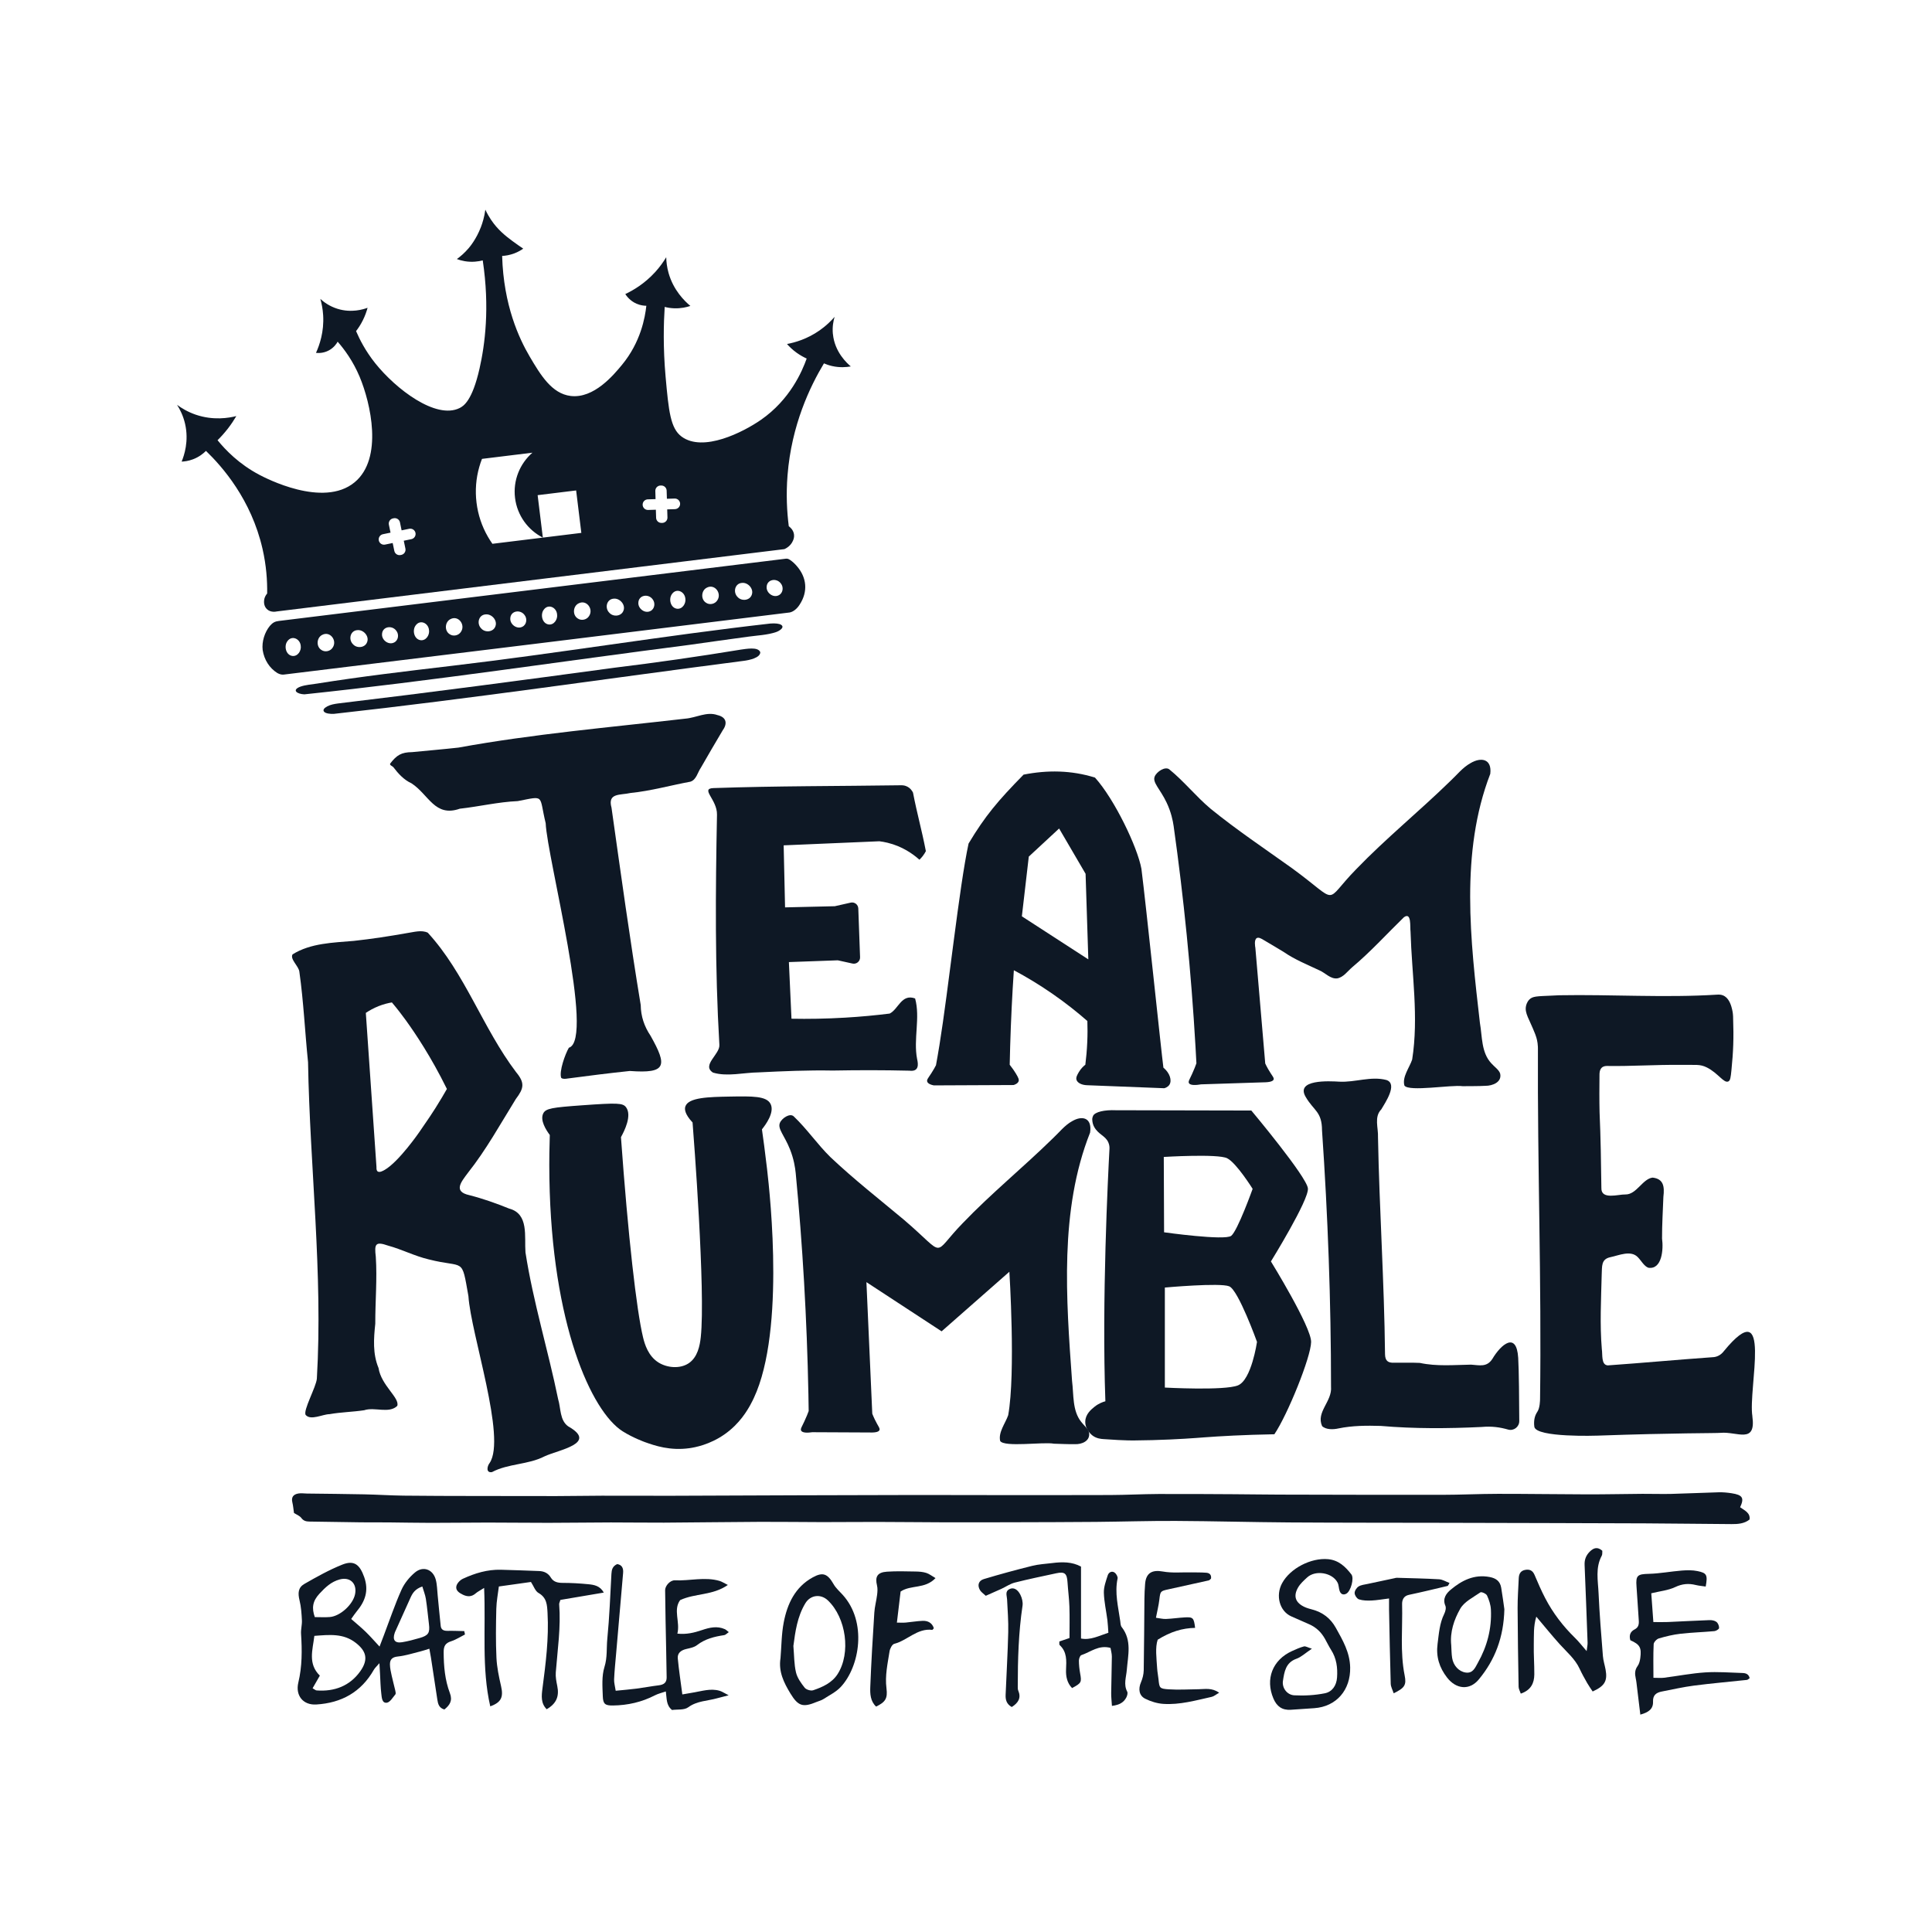 <?xml version="1.0" encoding="UTF-8"?>
<svg id="Layer_1" data-name="Layer 1" xmlns="http://www.w3.org/2000/svg" viewBox="0 0 1080 1080">
  <defs>
    <style>
      .cls-1 {
        fill: #0e1825;
        stroke-width: 0px;
      }
    </style>
  </defs>
  <g>
    <path class="cls-1" d="M650.35,596.8c-1.16-8.64-9.8-91.7-12.29-111.14-2.23-12.19-15.09-38.94-25.95-50.98-13.4-4.18-26.7-4.26-39.92-1.66-14.31,14.56-21.52,23.12-30.75,38.52-5.21,23.95-11.28,81.9-16.29,112.72-.77,4.75-1.46,8.64-1.93,11.2-.57,1.11-1.43,2.68-2.61,4.5-1.68,2.6-2.61,3.54-2.31,4.61.13.45.65,1.56,3.71,2.17,14.86-.07,29.71-.13,44.57-.2.68-.2,2.41-.8,2.86-2.2.22-.71.09-1.54-1.62-4.32-.77-1.25-1.88-2.93-3.39-4.82.07-3.45.16-6.92.26-10.41.43-14.43,1.12-28.58,2.06-42.42,6.74,3.6,14.11,7.98,21.78,13.31,7.34,5.1,13.77,10.22,19.31,15.08.13,3.69.13,7.66-.06,11.87-.2,4.49-.58,8.69-1.07,12.56-.99.77-2.47,2.12-3.68,4.2-.85,1.47-1.65,2.88-1.28,4.18.5,1.76,2.87,2.95,5.81,3.07,14.43.56,28.86,1.12,43.29,1.69,1.89-.56,2.63-1.57,2.89-2,1.44-2.34.29-6.45-3.4-9.52ZM608.37,536.29l-37.14-24.06,3.87-33.38,16.95-15.71,14.8,25.32,1.53,47.83Z"/>
    <path class="cls-1" d="M849.28,794.38c.01,3.25-3.09,5.64-6.22,4.76-4.54-1.28-8.94-1.98-14.92-1.45-18.77.9-37.55,1.02-56.27-.59-7.92-.24-15.86-.2-23.66,1.4-2.92.67-7.03.76-9.15-1.31-3.51-7.92,5.71-13.72,4.99-22.02-.01-47.76-1.75-95.6-5.03-143.25-.04-10.61-4.57-10.92-9.07-18.62-6.05-10.06,13.13-8.97,18.79-8.64,8.79.47,17.63-3.22,26.29-.93,6.51,2.17-.75,12.78-2.86,16.39-4.18,4.25-1.62,10.32-1.86,15.67.76,40.46,3.5,80.8,3.93,121.28.08,3.51,1.57,4.86,5.04,4.69,4.99.05,9.63-.12,14.41.11,9.46,2.04,19.09,1.13,28.66.97,4.77.34,8.76,1.54,11.85-3.14,4.96-8.36,13.56-15.5,14.48-.69.42,6.44.56,25.2.6,35.37Z"/>
    <path class="cls-1" d="M979.57,791.67c2.23,15.83-8.59,8.43-17.76,9.3-2.73.26-24.7,0-68.83,1.56,0,0-34.32,1.22-35.28-4.97-.28-1.84-.04-3.7-.04-3.7.2-1.54.63-2.6.76-2.91.4-.94.83-1.55.97-1.76,1.45-2.19,1.5-6.35,1.51-7.15.89-65.27-1.5-130.55-1.19-195.83,0-.24.02-1.49-.21-3.15-.34-2.45-1.03-4.23-1.33-5.01-3.25-8.35-6.04-11.7-5.1-15.79.1-.45.5-2.1,1.77-3.44,1.85-1.96,4.25-1.89,12.53-2.26,1.38-.06,2.76-.17,4.15-.2,29.49-.53,59.03,1.5,88.47-.35.67-.04,2.46-.17,4.18.94,2.76,1.79,3.72,5.76,4.09,7.32.46,1.91.52,3.43.54,3.89.44,12.74.11,19.61-.91,29.98-.42,4.25-.64,5.83-1.72,6.38-2.46,1.25-5.74-4.66-12.02-7.8-3.93-1.96-6.04-1.34-15.18-1.44-13.52-.15-27.04.82-40.56.6-.53,0-2.05-.04-3.11,1.05-1.23,1.26-1.18,3.34-1.18,4.05-.07,6.96-.11,13.91.05,20.86.63,14.05.83,28.19,1.01,42.26-.21,6.8,9.53,3.47,13.43,3.61,6.2.12,9.57-8.73,15.18-9.42,6.06.67,6.77,4.85,6.05,10.73-.28,7.75-.78,15.57-.75,23.34.84,6.02-.01,17.45-7.64,16.32-2.37-.81-4.07-4.07-5.88-5.88-3.91-4.14-10.68-1-15.27-.05-5.39,1.1-4.69,5.1-4.95,9.91-.33,13.82-1.09,27.67.07,41.46.5,3.04-.47,8.91,3.35,9.14,19.49-1.37,39.01-3.2,58.51-4.57,2.5-.05,4.77-1.28,6.36-3.39,27.69-33.73,13.43,20.98,15.95,36.38Z"/>
    <path class="cls-1" d="M172.19,593.7c-1.72-16.77-2.48-33.79-4.84-50.45-.27-3.07-5.37-7.04-3.82-9.74,10.12-6.34,22.7-6.54,34.27-7.55,9.97-1.08,19.88-2.61,29.75-4.36,3.72-.53,8.04-1.9,11.57-.23,20.85,22.68,30.77,53.42,49.38,77.97,5.03,6.04,4.35,9.07-.16,15.03-8.65,13.97-16.54,28.35-26.78,41.27-3.75,5.05-8.39,10.45.81,12.46,7.6,1.94,15.03,4.59,22.29,7.52,11.09,2.93,8.41,15.66,9.08,24.46,4.31,27.73,12.61,54.54,18.26,82.06,1.56,5.11.85,11.75,5.59,15.18,16.94,9.57-5.27,13.08-13.17,16.78-9.23,4.76-20.29,3.96-29.4,8.81-3.48.6-2.75-3.31-1.31-5.1,9.45-13.99-10.51-72.11-11.86-93.26-3.95-22.34-1.94-15.38-22.22-20.55-7.81-1.84-14.99-5.6-22.68-7.69-7.2-2.52-7.72-.85-6.88,6.23.82,12.46-.33,24.96-.29,37.44-.89,8.37-1.49,16.76,1.82,24.74,1.47,9.73,12.01,16.74,10.46,21.18-4.65,4.5-12.65.45-18.49,2.43-6.38.97-12.96,1.05-19.35,2.19-3.85.03-10.47,3.69-13.33.47-1.67-2.36,5.86-15.7,6.23-20.31,3.45-58.96-3.91-118.06-4.93-176.99ZM219.08,560.36c-2.05.35-4.58.95-7.35,2.04-3,1.18-5.41,2.59-7.23,3.82,1.99,28.75,3.98,57.51,5.96,86.26-.05.74-.02,1.86.66,2.36,1.07.78,3.1-.39,3.93-.87,7.94-4.58,19.32-21.09,19.32-21.09,5.54-8.04,7.06-10.3,9.07-13.5,2.68-4.25,4.82-7.91,6.38-10.65-4.59-9.33-9.06-17.12-12.86-23.26-7.84-12.69-14.15-20.55-15.62-22.36-.94-1.16-1.73-2.1-2.28-2.76Z"/>
    <path class="cls-1" d="M419.61,785.06c-1.86,3.35-6.07,10.77-14.57,16.73-8.28,5.8-16.46,7.3-19.64,7.75-10.81,1.51-19.25-1.38-24.85-3.38,0,0-6.68-2.38-12.49-6.06-17.43-11.04-39.6-59.65-40.94-141.39-.17-10.47.04-18.98.22-24.24-2.18-2.93-5.51-8.23-3.69-12.01,1.39-2.89,5.08-3.39,21.85-4.6,19.65-1.41,22.7-1.31,24.49,1.13,3.39,4.62-.97,13.27-2.87,16.68,3.99,55.48,8.72,96.9,12.36,111.95.91,3.76,2.87,10.47,8.7,14.07,4.81,2.97,11.9,3.6,16.74.42,5.05-3.32,6.31-9.92,6.82-14.66,2.74-25.53-4.02-112.76-4.59-119.99-4.58-4.88-4.46-7.6-4.04-8.91,1.65-5.14,13.31-5.35,24.73-5.56,12.79-.23,20.75-.38,22.96,4.21,2.25,4.67-2.78,11.52-4.87,14.11.65,4.53,1.73,12.34,2.85,22.04,1.78,15.43,10.59,96-9.19,131.71Z"/>
    <path class="cls-1" d="M511.55,558.14c3,10.78-1.06,22.8,1.12,33.87.73,3.14,1.03,7.17-4.3,6.51-14.61-.35-28.38-.34-42.83-.08-13.85-.26-27.69.35-41.52,1.03-8.31.09-17.47,2.53-25.45.12-6.57-4.15,4.05-10.29,3.56-15.6-2.52-42.84-2.17-85.64-1.33-128.59.17-8.49-9.59-14.59-1.95-14.86,35.09-1.22,70.21-1.06,105.32-1.58.64.02,1.49.13,2.39.49,2.47.97,3.52,3.02,3.81,3.62,2.4,12.39,4.79,20.34,7.19,32.72-.39.76-.9,1.64-1.6,2.56-.68.91-1.38,1.65-2,2.24-3.68-3.29-9.59-7.5-17.83-9.49-1.58-.38-3.11-.65-4.56-.83-17.83.76-35.67,1.52-53.5,2.28.26,11.56.52,23.12.78,34.68,9.27-.22,18.53-.43,27.8-.65,2.97-.67,5.93-1.34,8.9-2.01,2.13-.48,4.16,1.09,4.24,3.27.33,9.09.66,18.18.99,27.27.08,2.27-2,4.01-4.23,3.52-2.74-.6-5.47-1.21-8.21-1.81-9.12.33-18.23.66-27.35.99.48,10.55.96,21.11,1.45,31.66,9.3.18,19.33.03,30.01-.6,8.8-.52,17.11-1.31,24.88-2.28,4.93-2.45,6.57-11.23,14.23-8.45Z"/>
    <path class="cls-1" d="M313.72,602.55c-1.31-3.57,2.27-13.43,4.28-16.86,14.77-4.4-12.2-106.42-12.96-125.52-3.91-15.99-.13-15.33-15.62-12.35-10.88.47-21.57,3.05-32.38,4.25-14.01,4.91-17.31-7.84-26.96-14.16-4.31-1.96-7.49-5.48-10.22-9.09-.61-.63-2.23-1.1-1.73-2,3.65-4.73,6.19-6.3,12.26-6.38,8.62-.85,17.26-1.57,25.88-2.53,42-7.66,84.4-11.27,126.81-16.18,6.09-.47,11.99-4.13,17.96-2,5.14,1.2,5.73,4.76,2.83,8.74-4.09,6.87-8.1,13.74-12.07,20.67-1.83,2.61-2.51,6.75-5.85,7.82-11.1,2.05-22.14,5.19-33.44,6.31-5.72,1.34-13.03-.22-10.67,8.25,5.21,36.81,10.27,73.65,16.33,110.32.08,6.33,1.99,11.96,5.52,17.2,9.43,16.78,8.96,21.17-11.59,19.64-11.75,1.23-23,2.66-34.81,4.22-1.1.19-2.79.38-3.53-.36Z"/>
    <path class="cls-1" d="M699.48,620.79s-50.45-.11-75.67-.16c-6.42-.28-11.67.93-12.76,3.11-.23.47-.5,1.27-.48,2.03.05,1.7.46,3.06,1.09,4.2,2.36,4.28,6.17,4.83,7.86,8.55.67,1.48.72,2.8.68,3.63-.83,15.57-4.33,84.5-2.29,141.17-1.45.39-3.77,1.22-6.07,3.07-1.85,1.49-5.04,4.08-5.17,8.22-.14,4.76,3.89,7.75,4.18,7.96,2.21,1.59,4.55,1.79,5.95,1.89,12.96.95,17.69.75,17.69.75,2.2-.02,5.57-.06,9.67-.17,14.11-.37,24.46-1.2,28.92-1.54,8.83-.66,21.8-1.42,39.3-1.74,7.41-10.97,20.43-43.12,20.54-51.58.11-8.46-22.47-45.03-22.47-45.03,0,0,21.24-34.31,20.68-40.79s-31.66-43.6-31.66-43.6ZM650.57,646.74s30.2-1.86,35.4.72,14.26,17.12,14.26,17.12c0,0-8.4,23.44-11.97,26.25s-37.53-1.97-37.53-1.97l-.17-42.12ZM702.67,750.14s-3.08,21.28-10.68,24.31c-7.6,3.03-40.83,1.21-40.83,1.21v-55.91s30.89-2.81,36-.68,15.52,31.07,15.52,31.07Z"/>
    <path class="cls-1" d="M822.05,426.59c-4.52,2.5-7.74,6.75-11.51,10.21-17.21,16.78-35.89,31.93-52.59,49.27-18.62,19.03-8.39,19.21-35.59-.65-15.31-10.95-31.01-21.45-45.62-33.32-8.13-6.83-14.82-15.29-23.04-21.98-2.36-1.92-7.17,1.29-8.23,3.99-1.33,3.38,3.02,6.85,6.67,14.54,2.54,5.35,3.5,10.15,3.93,13.13,5.62,39.95,9.78,81.06,12.22,123.3.18,3.11.35,6.22.51,9.32-.48,1.36-1.26,3.43-2.41,5.91-1.44,3.1-2.25,4.23-1.78,5.13.78,1.51,4.44,1.12,6.78.72,11.53-.37,23.06-.75,34.59-1.12,4.46,0,5.73-.82,5.99-1.62.34-1.03-.95-2.07-3.08-5.8-.73-1.28-1.27-2.37-1.62-3.13-.99-11.66-1.99-23.32-2.98-34.97-.84-9.9-1.69-19.79-2.54-29.69-.11-.59-.83-4.52.8-5.44,1.07-.61,2.67.39,3.62.95,3.95,2.34,7.63,4.48,11.39,6.79,6.24,4.32,13.28,7.12,20.09,10.35,3.31,1.45,6.05,4.85,9.83,4.45,3.48-.58,5.81-4,8.32-6.16,10.32-8.64,19.38-18.66,28.98-28.01,4.37-3.19,3.35,5.41,3.72,8.07.69,23.8,4.64,47.77.91,71.47-1.48,4.48-5.71,9.73-4.33,14.54,2.47,3.61,26.3-.56,32.55.35,4.25-.06,8.5.02,12.75-.21,3.96.02,9.29-2.04,8.22-6.81-.61-2.11-3.27-3.85-4.94-5.76-5.69-6.07-5.03-14.99-6.39-22.66-5.27-45.92-11.17-95.19,5.8-139.17,1.02-8.5-5.23-9.44-11.04-5.98Z"/>
    <path class="cls-1" d="M599.38,626.71c-4.26,2.33-7.38,6.46-10.98,9.78-16.48,16.14-34.25,30.59-50.27,47.3-17.85,18.33-8.4,18.89-32.86-1.96-13.77-11.51-27.93-22.58-41.03-34.97-7.28-7.12-13.17-15.83-20.55-22.81-2.11-2-6.67,1.03-7.74,3.68-1.34,3.33,2.56,6.95,5.67,14.77,2.16,5.44,2.89,10.27,3.19,13.27,3.84,40.13,6.28,81.37,7.1,123.67.06,3.12.11,6.23.15,9.33-.49,1.34-1.28,3.39-2.43,5.81-1.44,3.05-2.23,4.14-1.82,5.06.67,1.53,4.07,1.29,6.24.97,10.67.05,21.34.1,32.01.15,4.12.16,5.32-.61,5.59-1.4.35-1.01-.81-2.1-2.65-5.91-.63-1.3-1.09-2.42-1.39-3.18-.52-11.69-3.27-73.55-3.27-73.55l42.03,27.5,37.88-33.31s3.59,56.66-.66,80.2c-1.52,4.42-5.61,9.52-4.49,14.37,2.16,3.69,24.32.41,30.07,1.55,3.93.09,7.86.33,11.79.26,3.65.16,8.65-1.7,7.83-6.51-.5-2.13-2.89-3.97-4.37-5.94-5.05-6.28-4.14-15.17-5.13-22.88-3.31-46.08-7.09-95.54,10.09-138.86,1.23-8.45-4.51-9.63-10-6.38Z"/>
  </g>
  <g>
    <path class="cls-1" d="M465.58,186.67c-.37-3.89.26-7.2.96-9.54-2.02,2.33-4.76,5.03-8.36,7.55-6.98,4.89-13.86,6.8-18.24,7.62,1.3,1.48,3.08,3.23,5.42,4.91,2.02,1.45,3.96,2.48,5.58,3.22-2.57,7.23-9.34,22.99-25.55,34.25-9.94,6.9-32.32,18.3-44.39,9.37-6.23-4.61-7.21-14.3-8.93-33.49-1.47-16.44-1.08-30-.5-38.99,1.46.38,3.25.69,5.3.77,3.82.14,6.95-.62,9.05-1.32-3.27-2.74-9.47-8.78-12.19-18.42-.92-3.27-1.25-6.28-1.31-8.81-1.55,2.58-3.58,5.47-6.25,8.39-5.84,6.38-12.15,10.09-16.63,12.2.76,1.17,2.7,3.83,6.29,5.39,2.2.96,4.2,1.14,5.48,1.16-.71,6.56-3.16,20.35-13.59,32.99-4.61,5.58-15.71,19.04-28.76,17.42-10.48-1.3-16.76-11.65-22.9-22.1-5.82-9.9-14.58-28.53-15.36-56.17,1.72-.09,4.15-.42,6.86-1.45,2.08-.79,3.72-1.78,4.93-2.63-.7-.47-1.71-1.14-2.9-1.99-4.19-2.98-8.46-6.01-12.2-10.34-1.77-2.05-4.06-5.14-6.08-9.46-.55,4.11-1.59,7.41-2.48,9.75-2.56,6.68-6.09,10.89-6.87,11.81-2.4,2.81-4.8,4.78-6.57,6.05,1.24.47,2.71.9,4.39,1.19,4.19.71,7.75.15,10.08-.44,3.99,26.52,1.22,47.17-1.8,60.49-4.07,17.97-8.9,20.95-11.18,22.07-13.25,6.49-35.59-10.64-47.12-25.07-5.51-6.9-8.8-13.49-10.71-17.96,1.2-1.56,2.53-3.55,3.75-5.98,1.32-2.63,2.15-5.06,2.68-7.06-2.32.86-9.01,3-16.81.57-4.61-1.43-7.8-3.9-9.59-5.53.73,2.56,1.36,5.64,1.57,9.13.57,9.28-2.05,16.73-4.01,21.03,1.08.12,4.12.33,7.32-1.44,2.84-1.57,4.26-3.84,4.8-4.81,3.78,4.33,8.61,10.85,12.3,19.65,6.1,14.56,13.34,45.62-2.86,58.98-17.58,14.5-49.88-2.46-53.25-4.23-11.3-5.97-18.83-13.78-23.33-19.32,1.83-1.8,3.81-3.97,5.79-6.52,1.9-2.46,3.45-4.83,4.71-6.97-4.09,1.03-12.86,2.6-22.77-.81-4.43-1.53-7.88-3.64-10.37-5.48,1.57,2.45,3.41,6,4.47,10.55,2.26,9.74-.53,17.85-1.91,21.19,1.59-.07,3.81-.34,6.29-1.27,3.58-1.34,5.99-3.4,7.31-4.72,9.09,8.78,25.31,27.11,31.63,54.8,2.11,9.27,2.7,17.75,2.58,24.93-.45.51-1.43,1.75-1.67,3.6-.08.57-.43,3.16,1.44,5.04,2.17,2.2,5.36,1.43,5.52,1.39l283.87-34.85c.95-.43,3.43-1.73,4.68-4.52.32-.71.86-1.93.69-3.53-.29-2.8-2.5-4.43-2.94-4.74-1.05-8.19-1.55-17.79-.7-28.45,2.21-28.17,12.64-49.75,20.36-62.59,1.3.56,2.83,1.1,4.59,1.5,4.26.96,7.94.64,10.42.2-1.96-1.64-9.03-7.95-10-18.13ZM229.97,301.39l-4.26.88.92,4.42c.33,1.6-.7,3.17-2.3,3.5l-.4.08c-1.6.33-3.17-.7-3.5-2.3l-.92-4.42-4.26.88c-1.6.33-3.17-.7-3.5-2.3-.33-1.6.7-3.17,2.3-3.5l4.26-.88-.93-4.46c-.33-1.6.7-3.17,2.3-3.5l.4-.08c1.6-.33,3.17.7,3.5,2.3l.92,4.46,4.26-.88c1.6-.33,3.17.7,3.5,2.3.33,1.6-.7,3.17-2.3,3.5ZM324.97,297.89l-21.52,2.64-28.19,3.46c-.9-1.27-1.74-2.6-2.53-3.96-3.38-5.87-5.52-12.28-6.35-19.04s-.31-13.5,1.55-20.01c.43-1.51.93-3,1.5-4.46l28.19-3.46c-6.98,6.09-10.92,15.42-9.71,25.29,1.21,9.87,7.3,17.97,15.54,22.19l-2.91-23.74,21.52-2.64,2.91,23.74ZM377.31,284.62l-4.34.13.14,4.51c.05,1.64-1.24,3-2.88,3.05h-.41c-1.64.06-3-1.23-3.05-2.86l-.14-4.51-4.34.13c-1.64.05-3-1.24-3.05-2.88-.05-1.64,1.24-3,2.87-3.05l4.35-.13-.13-4.55c-.05-1.64,1.24-3,2.87-3.05h.41c1.63-.06,3,1.23,3.05,2.86l.14,4.55,4.34-.13c1.64-.05,3,1.24,3.05,2.87.05,1.64-1.24,3-2.88,3.05Z"/>
    <path class="cls-1" d="M441.57,312.95c-.76-.48-1.43-.75-2.23-.64-1.79.22-54.35,6.68-75.08,9.22l-208.41,25.59c-2.07.24-3.39.9-4.96,2.71l-.03.04c-2.91,3.53-4.59,8.81-4.03,13.5.85,5.5,3.83,10.12,8.21,12.86,1.35.75,2.41.92,3.39.89,28.71-3.45,254.43-31.17,282.99-34.74,2.09-.37,4.23-2.21,5.58-4.39,4.8-7.31,3.96-15.22-1.58-21.56-1.1-1.31-2.49-2.59-3.85-3.48ZM168.11,360.97c.44,2.82-1.69,6.1-4.71,5.7-3.67-.52-4.76-5.61-2.73-8.26,2.45-3.43,7.01-1.39,7.43,2.47v.09ZM186.01,361.95c-1.29,2.13-4.33,2.82-6.38,1.36l-.07-.05c-2.91-1.92-2.57-6.77.52-8.34,4.42-2.36,8.53,3.1,5.93,7.03ZM205.25,358.84c-1.07,3.3-5.69,3.78-7.89,1.33-2.68-2.58-1.65-7.5,2.23-7.91h.09c3.38-.44,6.79,3.25,5.58,6.58ZM220.29,359.16l-.08.04c-2.99,1.48-6.77-1.32-6.66-4.56.04-4.41,5.57-5.39,7.99-2.04,1.63,2.02,1.18,5.41-1.25,6.57ZM235.1,357.87c-3.67-.52-4.76-5.61-2.73-8.26,2.45-3.43,7.01-1.39,7.43,2.47l.02.09c.44,2.82-1.69,6.1-4.72,5.7ZM257.71,353.14c-1.29,2.13-4.33,2.82-6.38,1.36l-.07-.05c-2.91-1.92-2.57-6.77.52-8.34,4.41-2.36,8.53,3.1,5.93,7.03ZM276.96,350.04c-1.07,3.3-5.7,3.78-7.9,1.33-2.68-2.58-1.65-7.5,2.23-7.91h.09c3.39-.44,6.79,3.25,5.58,6.58ZM291.99,350.36l-.08.04c-2.99,1.48-6.77-1.32-6.66-4.56.04-4.41,5.57-5.39,7.98-2.04,1.63,2.02,1.18,5.41-1.25,6.57ZM311.41,343.38c.44,2.82-1.69,6.1-4.71,5.7-3.67-.52-4.76-5.61-2.73-8.26,2.45-3.43,7.01-1.39,7.43,2.47v.09ZM329.31,344.35c-1.29,2.13-4.33,2.82-6.38,1.36l-.07-.05c-2.91-1.92-2.57-6.77.52-8.34,4.42-2.36,8.53,3.1,5.93,7.03ZM348.55,341.25c-1.07,3.3-5.69,3.78-7.89,1.33-2.68-2.58-1.65-7.5,2.23-7.91h.09c3.38-.44,6.79,3.25,5.58,6.58ZM363.58,341.57l-.08.04c-2.99,1.48-6.77-1.32-6.66-4.56.04-4.41,5.57-5.39,7.99-2.04,1.63,2.02,1.18,5.41-1.25,6.57ZM383.12,334.58c.44,2.82-1.69,6.1-4.72,5.7-3.67-.52-4.76-5.61-2.73-8.26,2.45-3.43,7.01-1.39,7.43,2.47v.09ZM401.01,335.55c-1.3,2.13-4.33,2.82-6.38,1.36l-.07-.05c-2.91-1.92-2.57-6.77.52-8.34,4.41-2.36,8.53,3.1,5.93,7.03ZM420.26,332.44c-1.07,3.3-5.69,3.78-7.9,1.33-2.68-2.58-1.65-7.5,2.23-7.91h.09c3.39-.44,6.79,3.25,5.58,6.58ZM435.29,332.76l-.08.04c-2.99,1.48-6.77-1.32-6.66-4.56.04-4.41,5.57-5.39,7.98-2.04,1.63,2.02,1.19,5.41-1.25,6.57Z"/>
    <path class="cls-1" d="M436.75,349.33c-1.07-.75-3.45-.98-6.1-.77-59.52,6.74-118.86,16.68-178.34,23.67-25.08,2.97-50.17,5.91-75.11,9.9-3.09.51-6.28.67-9.23,1.69-5.08,1.89-1.99,4.17,2.18,4.32,71.84-7.55,143.43-18.44,215.11-27.64,11.1-1.52,22-3.16,33.15-4.61,4.82-.68,10.57-.9,15.38-2.54,1.57-.49,5.02-2.5,3-3.99l-.03-.02Z"/>
    <path class="cls-1" d="M413.73,363.2c-23.4,3.85-46.85,7.2-70.39,10.08-51.42,6.97-102.87,13.82-154.4,19.96-2.16.3-4.14.65-6,1.61-1.8.98-2.68,2.09-1.68,3.1l.03.03c.84.81,2.99,1.19,5.46,1.06,76.43-8.45,152.67-19.76,228.98-29.62,3.02-.37,9.34-1.68,9.27-4.84-1.2-3.2-7.98-1.81-11.27-1.39Z"/>
  </g>
  <g>
    <path class="cls-1" d="M259.91,913.69c-2.57,1.29-5.03,2.93-7.74,3.79-3.24,1.03-4.18,2.73-4.16,6.1.03,7.82.7,15.54,3.47,22.84,1.63,4.29-.04,6.73-3.06,9.19-3.01-.82-3.58-3.11-3.94-5.49-1.21-7.84-2.38-15.68-3.58-23.52-.23-1.48-.53-2.95-.89-4.96-2.06.63-3.49,1.14-4.96,1.5-4.22,1.03-8.41,2.42-12.7,2.86-3.14.32-4.39,1.7-4.37,4.4.01,2.15.55,4.31,1,6.43.58,2.71,1.35,5.38,1.96,8.08.17.75.43,1.83.06,2.28-1.45,1.74-2.98,4.39-4.76,4.64-2.73.37-2.82-2.89-3.08-4.92-.46-3.74-.51-7.53-.73-11.3-.09-1.52-.17-3.05-.33-5.88-1.57,1.83-2.53,2.64-3.11,3.67-7.11,12.5-18.09,18.56-32.18,19.42-7.47.45-11.76-5.11-10.04-12.27,2.15-8.95,2.12-18.08,1.52-27.23-.16-2.5.61-5.05.48-7.56-.19-3.72-.43-7.5-1.31-11.09-1.02-4.14-.83-7.24,2.72-9.27,6.88-3.94,13.85-7.85,21.19-10.78,6.67-2.66,9.77.1,12.21,6.95,2.7,7.6.55,13.56-4.21,19.25-1,1.19-1.83,2.51-3.05,4.2,2.86,2.51,5.6,4.74,8.13,7.2,2.54,2.46,4.86,5.15,7.72,8.22.77-2.02,1.56-4.09,2.35-6.15,3.25-8.55,6.17-17.24,9.9-25.58,1.64-3.66,4.47-7.12,7.57-9.71,4.53-3.79,10.03-1.73,11.59,3.96.77,2.82.78,5.85,1.08,8.8.58,5.72,1.06,11.45,1.7,17.17.25,2.21,1.82,2.76,3.89,2.72,3.09-.07,6.18.09,9.27.14.13.63.26,1.26.4,1.89ZM174.74,943.75c1.22.68,1.7,1.17,2.22,1.21,10.02.76,18.6-2.53,24.41-10.68,4.95-6.94,3.07-11.58-2.5-15.92-6.94-5.42-14.74-4.52-23.14-3.9-.94,7.87-3.73,15.58,3.06,22.23-1.32,2.31-2.58,4.5-4.05,7.06ZM236.08,886.86c-4.09,1.4-5.49,3.75-6.65,6.35-2.67,5.97-5.37,11.93-8.06,17.9-.25.54-.52,1.08-.71,1.64-1.37,3.97.06,5.93,4.13,5.26,3.32-.54,6.6-1.43,9.84-2.37,4.85-1.4,5.75-2.85,5.16-7.7-.57-4.73-1-9.47-1.73-14.18-.35-2.23-1.24-4.37-1.98-6.91ZM175.99,903.97c2.92,0,5.66.18,8.38-.04,5.87-.47,13.02-7.08,14.13-12.85,1.14-5.93-2.81-9.71-8.59-8.17-4.78,1.28-8.04,4.41-11.39,8.03-3.86,4.16-4.3,8.08-2.54,13.03Z"/>
    <path class="cls-1" d="M344.18,945.14c4.26-.43,7.98-.72,11.67-1.2,4.14-.54,8.25-1.34,12.4-1.84,2.77-.34,4.47-1.46,4.41-4.48-.1-5.13-.17-10.26-.27-15.39-.21-11.09-.49-22.19-.58-33.28-.02-2.49,2.82-5.66,5.44-5.54,8.31.38,16.67-2.07,24.92.31,1.32.38,2.51,1.2,4.7,2.28-8.62,5.99-18.14,4.54-26.67,8.47-4.02,5.5.1,12.18-1.54,18.74,5.13.55,9.46-.54,13.76-1.99,4.2-1.42,8.45-2.44,12.78-.51.66.29,1.18.88,2.2,1.66-1.1.74-1.77,1.55-2.54,1.67-5.49.82-10.72,2.09-15.28,5.63-1.61,1.25-3.97,1.64-6.05,2.15-2.87.7-4.93,2.27-4.64,5.27.6,6.46,1.6,12.89,2.54,20.1,2.39-.42,4.23-.75,6.08-1.05,4.87-.8,9.71-2.44,14.71-1,1.36.39,2.59,1.26,5.11,2.53-3.09.8-4.74,1.19-6.38,1.65-5.44,1.55-11.25,1.42-16.26,5.08-2.23,1.64-6.08,1.08-9.01,1.49-3.33-2.63-2.89-6.24-3.48-10.37-2.3.8-4.3,1.25-6.07,2.16-7.39,3.82-15.25,5.6-23.5,5.7-4.28.05-5.5-.77-5.66-5.05-.2-5.51-.67-11.38.93-16.48,1.67-5.32,1.08-10.52,1.59-15.72,1.19-12.05,1.64-24.17,2.3-36.27.13-2.35.57-4.33,3.23-5.53,2.6.43,3.55,2.17,3.3,4.99-1.33,15.05-2.62,30.1-3.91,45.16-.41,4.76-.91,9.51-1.12,14.28-.08,1.88.51,3.79.89,6.38Z"/>
    <path class="cls-1" d="M890.3,945.53c-.99-1.51-2.13-3.07-3.07-4.73-1.47-2.59-2.94-5.2-4.19-7.91-2.56-5.54-7.17-9.37-11.14-13.76-4.36-4.83-8.45-9.92-13.1-15.41-1.68,5.48-1.29,10.58-1.4,15.57-.12,5.56.33,11.14.29,16.71-.04,4.93-1.92,8.82-7.56,10.75-.47-1.41-1.2-2.59-1.22-3.79-.26-14.68-.49-29.36-.56-44.04-.02-5.56.4-11.12.64-16.68.11-2.42,1.02-4.22,3.68-4.68,2.51-.43,4.14.42,5.17,2.86,1.85,4.37,3.74,8.74,5.93,12.95,4.33,8.31,9.95,15.67,16.67,22.22,2.08,2.03,3.86,4.36,6.5,7.38.26-2.24.57-3.47.53-4.7-.52-14.49-1.06-28.98-1.67-43.47-.13-3,.84-5.43,2.96-7.5,2.12-2.08,4.3-2.75,6.94-.42-.08.84.12,1.96-.3,2.75-3.67,6.74-2.1,13.96-1.79,20.97.52,11.72,1.5,23.41,2.42,35.11.2,2.56,1.04,5.06,1.5,7.6,1.15,6.32-.44,9.16-7.22,12.24Z"/>
    <path class="cls-1" d="M270.63,887.66c-2.48,1.57-3.71,2.16-4.69,3.02-2.26,1.99-4.59,2.01-7.18.77-2.1-1.01-4.19-2.41-3.64-4.81.37-1.59,2.06-3.38,3.62-4.1,6.72-3.11,13.76-5.25,21.3-5.04,7.12.2,14.25.43,21.37.72,2.72.11,4.99,1.15,6.48,3.61,1.5,2.49,3.82,3,6.62,3.01,4.76,0,9.54.28,14.28.74,3.27.31,6.63.86,8.74,4.68-8.46,1.43-16.5,2.79-24.26,4.1-.38,1.29-.74,1.86-.69,2.41,1.02,12.79-.91,25.42-1.89,38.11-.19,2.51.32,5.12.83,7.62,1.19,5.8-.51,9.84-5.92,12.97-3.34-3.35-2.9-7.47-2.36-11.61,1.83-14,3.63-28,2.84-42.19-.25-4.45-.36-8.55-5.05-11.2-1.83-1.03-2.68-3.8-4.22-6.14-5.5.77-11.31,1.59-17.94,2.52-.48,3.98-1.33,8.22-1.43,12.48-.22,9.12-.35,18.27.08,27.38.25,5.3,1.37,10.61,2.57,15.81,1.41,6.1.18,9.12-6.03,11.33-4.92-21.45-2.43-43.24-3.43-66.2Z"/>
    <path class="cls-1" d="M621.58,953.59c-.17-2.69-.45-4.95-.42-7.21.07-6.76.32-13.53.37-20.29.01-1.69-.5-3.39-.74-4.9-6.64-1.8-11.17,2.33-16.3,4.04-.73.24-1.36,1.97-1.37,3.01,0,2.37.25,4.77.67,7.11.92,5.05.77,5.48-4.49,8.29-2.81-2.84-3.53-6.6-3.37-10.27.22-5.06.6-9.92-3.58-13.77-.3-.28-.11-1.1-.16-2,1.66-.56,3.29-1.12,5.67-1.93,0-5.71.14-11.63-.05-17.53-.15-4.56-.77-9.1-1.06-13.65-.32-4.94-1.56-6.04-6.29-5.02-7.74,1.67-15.51,3.26-23.18,5.21-2.63.67-5,2.35-7.52,3.51-2.86,1.31-5.75,2.56-8.71,3.87-1.29-1.23-2.54-2.01-3.21-3.13-1.6-2.68-.9-5.3,2.15-6.22,8.94-2.69,17.96-5.14,27.03-7.39,3.64-.91,7.46-1.09,11.21-1.56,5.59-.71,11.09-.74,16.06,1.98v40.21c5.37,1.03,9.92-1.5,15.29-3.23-.18-2.45-.25-4.77-.54-7.06-.65-5.12-1.84-10.21-1.98-15.34-.08-3.23,1.16-6.56,2.18-9.72.51-1.59,2.21-2.65,3.84-1.51.91.64,1.86,2.33,1.65,3.31-1.7,8.07.37,15.85,1.47,23.7.16,1.17.16,2.59.82,3.44,5.82,7.41,3.52,15.84,2.87,23.92-.33,4.13-1.93,8.09.23,12.21.42.79-.03,2.32-.53,3.27-1.37,2.61-3.63,4.11-8,4.67Z"/>
    <path class="cls-1" d="M916.95,958.47c-.64-5.34-1.22-10.2-1.82-15.06-.22-1.77-.37-3.56-.76-5.3-.54-2.43-.54-4.61,1.06-6.79.88-1.21,1.29-2.91,1.5-4.44.78-5.9-.23-7.6-5.56-9.98-.78-2.62-.12-4.76,2.38-6.04,2.15-1.1,2.5-2.82,2.34-4.98-.47-6.35-.78-12.72-1.27-19.07-.48-6.16.57-6.88,6.91-7.03,6.14-.15,12.24-1.34,18.38-1.83,2.93-.23,5.98-.29,8.83.3,5.23,1.07,5.71,2.19,4.56,8.64-1.85-.28-3.75-.42-5.58-.87-4-.99-7.58-.68-11.5,1.18-3.84,1.82-8.34,2.24-13.35,3.46.38,5.19.76,10.42,1.17,16.08,3.12,0,5.62.09,8.12-.02,7.74-.33,15.48-.79,23.23-1.06,1.32-.05,2.93.23,3.91.99.9.69,1.53,2.27,1.48,3.42-.02.63-1.64,1.65-2.61,1.74-6.32.58-12.68.75-18.97,1.47-4.09.47-8.17,1.45-12.12,2.62-1.21.36-2.82,2.07-2.87,3.23-.29,6.08-.13,12.18-.13,18.77,2.48,0,4.23.18,5.92-.03,7.7-.98,15.35-2.49,23.07-2.99,6.9-.45,13.87.13,20.81.34,1.82.05,3.49.6,3.99,2.88-.61.4-1.05.93-1.54.98-9.83,1.07-19.69,1.9-29.5,3.17-6.07.78-12.07,2.17-18.1,3.33-3.05.59-5.02,2.02-4.87,5.61.17,4.06-2.41,6.03-7.12,7.3Z"/>
    <path class="cls-1" d="M733.35,921.64c-3.71,2.48-5.94,4.67-8.61,5.61-6.09,2.15-6.79,7.36-7.57,12.39-.6,3.85,2.26,7.83,6.34,8.05,5.67.3,11.52-.03,17.08-1.13,4.11-.82,6.51-4.3,6.83-8.81.39-5.5-.29-10.71-3.34-15.47-1.28-2-2.29-4.18-3.47-6.25-2.02-3.57-4.83-6.3-8.6-7.98-3.41-1.52-6.86-2.98-10.26-4.52-6.46-2.92-8.81-11.59-5.05-18.51,4.53-8.34,16.21-14.3,25.68-13.43,5.96.55,9.71,4.21,13.05,8.51,1.67,2.15-.33,9.4-2.8,10.77-1.75.97-3.14.27-3.77-1.53-.51-1.48-.44-3.21-1.12-4.58-2.79-5.63-12.33-7.29-17.02-2.97-1.85,1.7-3.82,3.47-5.06,5.59-2.89,4.95-1.46,8.69,3.83,11.04,1.27.56,2.63.94,3.97,1.29,5.88,1.54,10.29,4.9,13.27,10.25,3.87,6.95,7.83,13.68,8.02,22.13.28,12.55-7.63,21.94-20.1,22.8-4.37.3-8.73.61-13.1.89-4.78.31-7.81-1.83-9.7-6.27-4.64-10.89-.54-21.61,10.45-26.58,2.15-.97,4.33-1.96,6.6-2.56.88-.24,2.04.54,4.45,1.28Z"/>
    <path class="cls-1" d="M436.3,927.04c.56-6.73.54-13.58,1.82-20.18,2.02-10.38,6.37-19.7,16.23-25.11,5.72-3.14,8.31-1.99,11.68,3.89,1.25,2.17,3.26,3.92,4.98,5.81,13.87,15.23,9.58,40.2-1.01,51.56-2.63,2.82-6.37,4.64-9.68,6.78-1.15.74-2.56,1.08-3.85,1.61-7.63,3.19-10.29,2.37-14.6-4.7-3.67-6.02-6.74-12.23-5.58-19.67ZM443.51,920.16c.46,5.28.37,10.13,1.45,14.7.73,3.1,2.83,6.02,4.87,8.59.87,1.1,3.42,1.86,4.75,1.41,5.29-1.78,10.52-4.15,13.65-9.04,7.52-11.78,4.79-31.46-5.43-41.18-4.01-3.81-9.78-3.08-12.61,1.61-4.54,7.52-5.64,15.96-6.69,23.91Z"/>
    <path class="cls-1" d="M676.97,882.44c-.39.32-.78.9-1.29,1.02-7.5,1.7-15.02,3.35-22.54,4.99-4.52.98-4.5,1.08-5.07,5.85-.37,3.11-1.14,6.16-1.89,10.04,1.98.25,3.81.74,5.61.67,3.57-.14,7.12-.71,10.69-.89,4.47-.22,4.91.3,5.59,5.87-7.08.13-13.71,2.12-20.92,6.62-1.47,4.37-.65,10.27-.29,16.13.12,1.97.55,3.92.74,5.89.5,4.95.52,5.36,5.69,5.71,5.52.37,11.1,0,16.65-.05,3.64-.03,7.42-.98,11.57,1.96-1.74.98-2.89,2.02-4.2,2.31-8.91,1.97-17.79,4.54-27.01,3.92-3.44-.23-7.03-1.34-10.13-2.89-3.51-1.76-3.94-5.53-2.36-9.18.9-2.09,1.5-4.48,1.54-6.75.24-13.3.25-26.61.39-39.91.03-2.78.16-5.56.38-8.33.49-6.2,3.95-8.02,9.96-6.93,5.18.94,10.63.37,15.96.47,2.77.05,5.55-.01,8.3.21,1.75.14,2.95,1.11,2.62,3.3Z"/>
    <path class="cls-1" d="M522.96,882.17c-5.93,6.25-13.64,3.61-19.52,7.51-.65,5.44-1.32,11.1-2.07,17.37,1.97,0,3.45.11,4.92-.02,3.16-.28,6.31-.85,9.48-.97,2.97-.1,5.31,1.15,6.25,4.14-.4.42-.68.94-.9.91-8.38-1.03-13.87,5.92-21.22,7.8-1.19.3-2.4,2.66-2.64,4.22-1.06,6.82-2.62,13.59-1.72,20.63.73,5.71-.59,7.71-5.8,10.24-3.22-3.02-3.4-7.15-3.25-11.01.54-13.85,1.37-27.69,2.26-41.52.21-3.35,1.15-6.64,1.56-9.98.21-1.7.35-3.53-.05-5.17-1.21-4.96.19-7.37,5.55-7.74,5.34-.36,10.72-.18,16.08-.09,1.98.03,4.03.19,5.89.78,1.68.53,3.15,1.73,5.18,2.9Z"/>
    <path class="cls-1" d="M840.95,899.57c-.38,15.81-5.29,28.39-14.3,39.25-5.2,6.28-12.65,5.46-17.68-.99-4.4-5.64-6.29-11.78-5.36-18.89.75-5.71,1.09-11.47,3.73-16.79.66-1.33,1.16-3.32.63-4.54-1.74-4.03.57-6.94,2.95-8.93,6.21-5.2,13.17-8.78,21.86-7.11,3.65.7,5.8,2.44,6.4,5.98.76,4.49,1.33,9,1.77,12.02ZM811.25,919.68c.15,2.37.13,4.78.5,7.11.68,4.3,3.78,7.62,7.56,8.17,4.11.6,5.34-2.81,6.84-5.47,5.19-9.2,7.78-19.12,7.28-29.69-.13-2.69-1.04-5.46-2.18-7.92-.46-1-3.1-2.16-3.7-1.74-4.02,2.78-9.04,5.23-11.28,9.18-3.42,6.02-5.81,12.96-5.02,20.35Z"/>
    <path class="cls-1" d="M776.48,893.55c-3.9.48-6.83,1.02-9.76,1.15-2.34.1-4.82.06-7.02-.64-1.13-.36-2.4-2.25-2.45-3.49-.05-1.24,1.06-2.99,2.18-3.7,1.43-.91,3.37-1.07,5.11-1.45,5.02-1.1,10.04-2.14,15.07-3.21.39-.08.78-.24,1.16-.22,7.91.24,15.82.38,23.71.84,1.92.11,3.78,1.31,5.82,2.06-.66,1.05-.8,1.59-1.06,1.65-7.21,1.71-14.41,3.46-21.66,4.99-3.09.65-3.85,3.03-3.79,5.3.35,13.25-1.22,26.57,1.43,39.76,1.08,5.36-.02,6.99-6.13,9.97-.6-1.85-1.61-3.58-1.66-5.34-.42-13.88-.66-27.76-.94-41.64-.04-1.73,0-3.46,0-6.03Z"/>
    <path class="cls-1" d="M565.58,954.23c-3-1.68-3.54-4.15-3.43-6.82.48-11.68,1.18-23.35,1.46-35.03.15-6.11-.35-12.25-.65-18.36-.1-2.1-1.3-4.44,1.43-5.75,2.1-1.01,4.42.02,6.03,3.25.9,1.8,1.47,4.15,1.18,6.1-2.23,14.96-2.66,30-2.66,45.08,0,.79-.03,1.65.27,2.35,1.74,4.1.06,6.84-3.63,9.18Z"/>
  </g>
  <path class="cls-1" d="M972.76,842.58c2.53,1.78,5.8,3.16,5.24,6.85-2.93,2.34-6.53,2.57-10.07,2.55-16.05-.08-32.1-.35-48.16-.41-37.64-.15-75.27-.22-112.91-.31-28.71-.07-57.43-.02-86.14-.21-21.18-.14-42.37-.74-63.55-.84-14.83-.07-29.65.41-44.48.54-15.25.13-30.5.16-45.75.2-13.26.04-26.52.07-39.78.03-12.26-.03-24.53-.19-36.79-.21-10.28-.02-20.57.11-30.85.1-11.47-.01-22.93-.2-34.4-.15-17.99.08-35.98.35-53.97.45-9.88.05-19.76-.14-29.64-.12-11.66.02-23.32.21-34.98.22-11.28.01-22.56-.15-33.84-.15-10.64,0-21.28.17-31.92.16-7.89,0-15.77-.18-23.66-.25-5.11-.04-10.23.02-15.34-.04-9.63-.11-19.26-.28-28.89-.43-1.86-.03-3.27-.43-4.44-2.01-.89-1.2-2.7-1.88-4.11-2.8-.29-1.98-.44-4-.91-5.96-.64-2.66.36-4.43,3.42-4.93,1.52-.25,3.15.02,4.73.04,10.68.14,21.37.22,32.05.44,7.33.15,14.65.64,21.98.73,13.44.16,26.87.16,40.31.19,15.01.04,30.01.07,45.02.05,8.5-.01,17-.19,25.49-.21,12.84-.02,25.67.07,38.51.04,23.56-.06,47.13-.19,70.69-.27,22.39-.08,44.79-.14,67.18-.17,14.07-.02,28.13.06,42.2.06,21.92,0,43.84.05,65.76-.04,8.9-.04,17.81-.53,26.71-.57,14.05-.07,28.1.05,42.15.12,8.51.04,17.01.2,25.52.22,30.28.07,60.56.16,90.85.12,10.47-.01,20.93-.54,31.4-.55,16.63-.02,33.26.26,49.88.29,10.3.02,20.59-.22,30.89-.29,5.32-.04,10.65.17,15.97.04,8.91-.22,17.81-.67,26.71-.91,2.36-.06,4.76.18,7.1.53,6.21.95,7.21,2.64,4.8,7.84Z"/>
</svg>